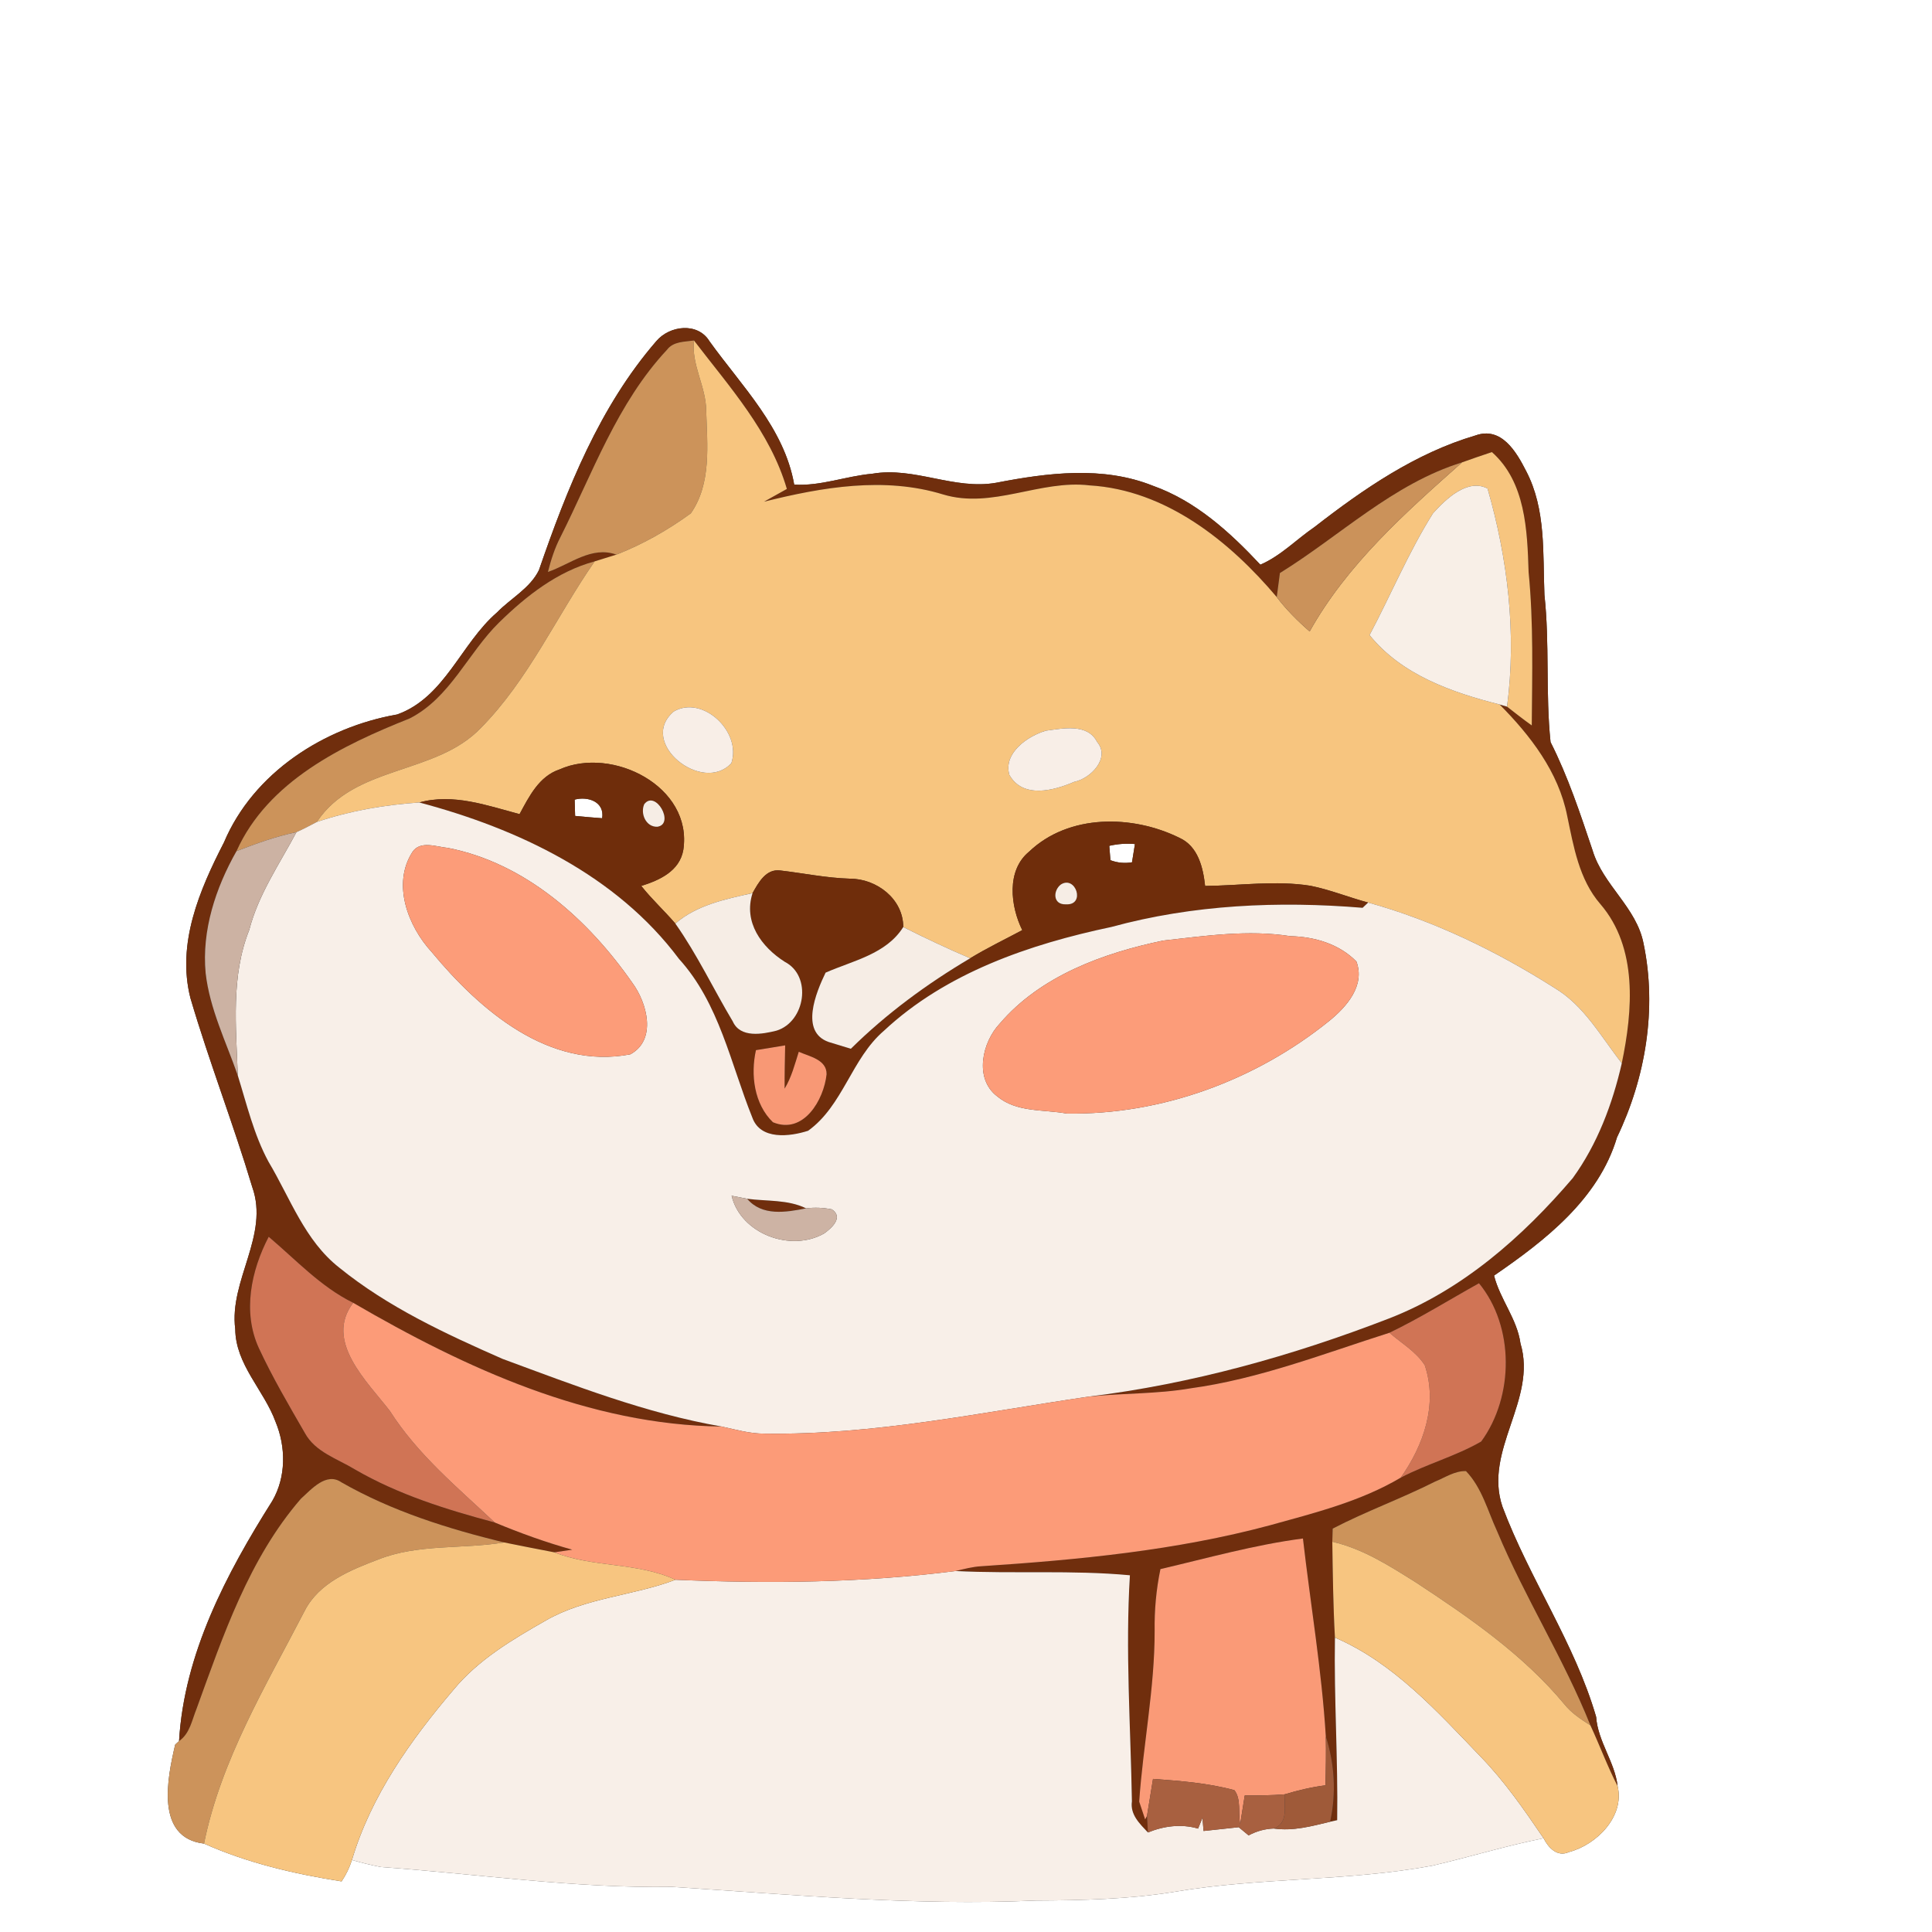 <?xml version="1.0" encoding="UTF-8" ?>
<!DOCTYPE svg PUBLIC "-//W3C//DTD SVG 1.1//EN" "http://www.w3.org/Graphics/SVG/1.1/DTD/svg11.dtd">
<svg width="250pt" height="250pt" viewBox="0 0 250 250" version="1.1" xmlns="http://www.w3.org/2000/svg">
<rect x="0" y="0" width="250" height="250" fill="#333333" stroke="none"/>
<g id="#ffffffff">
<path fill="#ffffff" opacity="1.00" d=" M 0.00 0.00 L 250.00 0.00 L 250.00 250.00 L 0.00 250.00 L 0.00 0.00 M 84.93 44.14 C 77.57 52.64 73.36 63.27 69.74 73.77 C 68.59 76.13 66.10 77.41 64.31 79.25 C 59.64 83.28 57.56 90.24 51.40 92.45 C 41.96 94.10 32.79 99.98 28.98 109.01 C 25.81 115.17 22.85 122.10 24.64 129.15 C 27.06 137.38 30.18 145.38 32.64 153.60 C 34.88 159.86 29.63 165.67 30.44 171.99 C 30.49 176.60 34.16 179.88 35.66 183.99 C 37.01 187.24 37.03 191.13 35.24 194.21 C 29.30 203.62 23.83 213.98 23.17 225.29 L 22.67 225.75 C 21.65 230.10 20.06 237.81 26.40 238.56 C 32.04 241.08 38.11 242.49 44.20 243.45 C 44.78 242.59 45.23 241.67 45.54 240.68 C 46.77 241.04 48.02 241.34 49.29 241.59 C 61.85 242.49 74.35 244.36 86.98 244.16 C 102.64 245.18 118.31 246.63 134.03 245.93 C 140.05 245.90 146.09 245.77 152.05 244.79 C 163.05 242.92 174.30 243.46 185.29 241.43 C 190.12 240.31 194.87 238.84 199.74 237.87 C 200.36 239.09 201.51 240.35 203.03 239.65 C 206.62 238.71 210.25 235.03 209.32 231.13 C 208.96 227.99 206.77 225.37 206.54 222.16 C 203.76 212.59 197.90 204.27 194.42 194.97 C 191.93 187.67 198.94 181.13 196.75 173.84 C 196.31 170.66 194.10 168.12 193.33 165.06 C 199.91 160.54 206.86 155.17 209.24 147.17 C 212.94 139.47 214.43 130.53 212.68 122.12 C 211.78 117.41 207.43 114.54 206.08 110.04 C 204.48 105.28 202.91 100.51 200.64 96.02 C 199.98 89.70 200.54 83.30 199.85 76.98 C 199.63 71.60 200.07 65.91 197.49 60.97 C 196.23 58.49 194.29 55.14 190.92 56.35 C 183.19 58.63 176.42 63.28 170.12 68.18 C 167.76 69.79 165.74 71.93 163.09 73.07 C 159.14 68.85 154.73 64.83 149.19 62.86 C 142.71 60.26 135.56 61.18 128.90 62.47 C 123.45 63.43 118.32 60.36 112.88 61.30 C 109.48 61.60 106.22 62.92 102.77 62.71 C 101.49 55.39 95.98 49.97 91.81 44.16 C 90.29 41.66 86.65 42.11 84.93 44.14 Z" />
<path fill="#ffffff" opacity="1.00" d=" M 74.36 103.47 C 76.07 103.01 78.26 103.74 77.92 105.88 C 76.75 105.79 75.58 105.70 74.42 105.58 C 74.40 105.06 74.38 104.00 74.36 103.47 Z" />
<path fill="#ffffff" opacity="1.00" d=" M 143.54 109.45 C 144.63 109.20 145.73 109.12 146.86 109.22 C 146.76 109.81 146.57 110.99 146.48 111.58 C 145.52 111.74 144.59 111.65 143.69 111.31 C 143.65 110.84 143.57 109.91 143.54 109.45 Z" />
</g>
<g id="#702e0dff">
<path fill="#702e0d" opacity="1.00" d=" M 84.93 44.14 C 86.65 42.11 90.29 41.66 91.81 44.16 C 95.98 49.97 101.49 55.39 102.77 62.71 C 106.22 62.92 109.48 61.60 112.88 61.30 C 118.32 60.36 123.45 63.43 128.90 62.47 C 135.56 61.18 142.71 60.26 149.19 62.86 C 154.73 64.83 159.14 68.85 163.09 73.07 C 165.74 71.93 167.76 69.79 170.12 68.18 C 176.42 63.28 183.19 58.63 190.92 56.35 C 194.29 55.14 196.23 58.49 197.49 60.97 C 200.07 65.91 199.63 71.60 199.85 76.98 C 200.54 83.30 199.98 89.70 200.64 96.02 C 202.91 100.51 204.48 105.28 206.08 110.04 C 207.43 114.54 211.78 117.41 212.68 122.12 C 214.43 130.53 212.94 139.47 209.24 147.17 C 206.86 155.17 199.91 160.54 193.33 165.06 C 194.10 168.12 196.31 170.66 196.75 173.84 C 198.94 181.13 191.93 187.67 194.42 194.97 C 197.90 204.27 203.76 212.59 206.54 222.16 C 206.77 225.37 208.96 227.99 209.32 231.13 C 208.00 228.57 207.01 225.86 205.80 223.26 C 202.35 214.63 197.32 206.73 193.73 198.15 C 192.51 195.51 191.77 192.52 189.70 190.36 C 188.25 190.31 186.98 191.20 185.69 191.72 C 181.35 193.91 176.76 195.56 172.45 197.80 C 172.43 198.22 172.41 199.08 172.40 199.50 C 172.46 203.63 172.51 207.77 172.74 211.90 C 172.61 219.78 173.15 227.65 173.03 235.53 L 172.12 235.73 C 172.93 232.06 172.70 228.25 171.56 224.68 C 171.03 216.10 169.58 207.61 168.60 199.08 C 162.36 199.89 156.28 201.61 150.16 203.04 C 149.61 205.68 149.37 208.36 149.41 211.05 C 149.42 218.46 147.92 225.76 147.41 233.13 L 148.18 235.43 C 148.24 235.31 148.36 235.09 148.42 234.98 C 148.45 235.51 148.51 236.59 148.54 237.12 C 147.47 235.98 146.22 234.81 146.47 233.09 C 146.30 223.33 145.61 213.58 146.21 203.84 C 138.72 203.14 131.17 203.67 123.65 203.29 C 124.75 203.03 125.85 202.73 126.99 202.67 C 139.55 201.84 152.17 200.64 164.37 197.36 C 170.14 195.76 176.05 194.29 181.25 191.21 C 184.62 189.44 188.36 188.44 191.67 186.53 C 195.93 180.69 195.98 171.65 191.38 166.05 C 187.52 168.20 183.77 170.54 179.79 172.46 C 171.30 175.16 162.92 178.44 154.05 179.65 C 149.70 180.40 145.27 180.26 140.89 180.72 C 154.20 179.08 167.22 175.45 179.71 170.62 C 189.19 166.95 196.99 160.09 203.51 152.45 C 206.70 148.06 208.66 142.84 209.86 137.58 C 211.28 130.77 211.95 122.64 207.09 116.99 C 204.32 113.79 203.63 109.55 202.79 105.55 C 201.67 99.89 198.02 95.16 194.05 91.16 L 195.01 91.44 C 196.06 92.26 197.11 93.09 198.21 93.87 C 198.26 87.25 198.45 80.62 197.80 74.02 C 197.63 68.63 197.41 62.36 193.05 58.50 C 191.76 58.94 190.47 59.36 189.19 59.83 C 180.25 62.60 173.43 69.32 165.62 74.15 C 165.48 75.19 165.34 76.22 165.21 77.26 C 159.09 70.01 150.85 63.40 141.00 62.81 C 134.57 62.04 128.42 65.91 122.03 63.98 C 114.43 61.65 106.39 63.04 98.86 64.92 C 99.84 64.37 100.83 63.82 101.82 63.27 C 99.66 55.86 94.38 50.05 89.80 44.06 C 88.58 44.24 87.13 44.16 86.30 45.27 C 79.85 52.17 76.68 61.24 72.50 69.54 C 71.77 70.95 71.29 72.47 70.90 74.01 C 73.78 73.02 76.56 70.61 79.76 71.77 C 79.05 71.99 77.65 72.42 76.95 72.64 C 72.13 73.94 68.11 77.10 64.60 80.53 C 60.54 84.50 58.27 90.29 53.00 92.97 C 44.28 96.44 34.66 101.09 30.60 110.14 C 27.90 114.90 26.09 120.40 26.61 125.92 C 27.14 130.57 29.25 134.80 30.77 139.17 C 31.94 142.93 32.85 146.83 34.74 150.32 C 37.56 155.04 39.43 160.53 43.91 164.04 C 50.20 169.14 57.66 172.60 65.03 175.84 C 74.30 179.26 83.59 182.89 93.37 184.59 C 76.26 184.40 60.22 177.04 45.70 168.58 C 41.49 166.51 38.30 163.02 34.77 160.04 C 32.49 164.41 31.36 169.78 33.49 174.43 C 35.25 178.22 37.37 181.83 39.46 185.45 C 40.81 187.91 43.66 188.76 45.92 190.14 C 51.54 193.40 57.77 195.34 64.02 197.01 C 67.29 198.37 70.63 199.58 74.05 200.53 C 73.47 200.61 72.31 200.79 71.73 200.87 C 69.55 200.45 67.38 200.03 65.22 199.59 C 57.94 197.81 50.72 195.55 44.18 191.81 C 42.23 190.45 40.30 192.71 38.94 193.93 C 32.22 201.69 28.88 211.62 25.43 221.12 C 24.84 222.57 24.57 224.33 23.17 225.29 C 23.83 213.98 29.30 203.62 35.24 194.21 C 37.03 191.13 37.01 187.24 35.66 183.99 C 34.16 179.88 30.49 176.60 30.44 171.99 C 29.63 165.67 34.88 159.86 32.64 153.60 C 30.18 145.38 27.06 137.38 24.64 129.15 C 22.85 122.10 25.81 115.17 28.98 109.01 C 32.79 99.98 41.96 94.10 51.40 92.45 C 57.56 90.24 59.64 83.28 64.31 79.25 C 66.10 77.41 68.59 76.13 69.74 73.77 C 73.36 63.27 77.57 52.64 84.93 44.14 Z" />
<path fill="#702e0d" opacity="1.00" d=" M 96.68 155.12 C 99.21 155.46 101.96 155.20 104.31 156.36 C 101.72 156.87 98.61 157.41 96.68 155.12 Z" />
</g>
<g id="#cc935aff">
<path fill="#cc935a" opacity="1.00" d=" M 86.30 45.27 C 87.13 44.16 88.58 44.24 89.80 44.06 C 89.44 47.19 91.35 50.00 91.38 53.10 C 91.51 57.56 92.09 62.56 89.39 66.43 C 86.43 68.59 83.17 70.44 79.76 71.77 C 76.56 70.61 73.78 73.02 70.90 74.01 C 71.29 72.47 71.77 70.95 72.50 69.54 C 76.68 61.24 79.85 52.17 86.30 45.27 Z" />
<path fill="#cc935a" opacity="1.00" d=" M 64.60 80.53 C 68.11 77.10 72.13 73.94 76.95 72.64 C 71.99 79.78 68.40 87.93 62.24 94.18 C 56.37 100.33 45.93 98.94 41.00 106.36 C 40.13 106.82 39.26 107.28 38.36 107.68 C 35.69 108.23 33.13 109.16 30.60 110.14 C 34.66 101.09 44.28 96.44 53.00 92.97 C 58.27 90.29 60.54 84.50 64.60 80.53 Z" />
<path fill="#cc935a" opacity="1.00" d=" M 185.69 191.72 C 186.98 191.20 188.25 190.31 189.70 190.36 C 191.77 192.52 192.51 195.51 193.73 198.15 C 197.32 206.73 202.35 214.63 205.80 223.26 C 204.58 222.48 203.35 221.68 202.44 220.54 C 197.11 214.12 190.16 209.33 183.24 204.78 C 179.83 202.64 176.38 200.41 172.40 199.50 C 172.41 199.08 172.43 198.22 172.45 197.80 C 176.76 195.56 181.35 193.91 185.69 191.72 Z" />
</g>
<g id="#f7c57fff">
<path fill="#f7c57f" opacity="1.00" d=" M 91.38 53.10 C 91.35 50.00 89.44 47.19 89.80 44.06 C 94.38 50.05 99.66 55.86 101.82 63.27 C 100.83 63.82 99.84 64.37 98.86 64.92 C 106.39 63.04 114.43 61.65 122.03 63.98 C 128.42 65.91 134.57 62.04 141.00 62.81 C 150.85 63.40 159.09 70.01 165.21 77.26 C 166.45 78.90 167.92 80.36 169.47 81.71 C 174.30 73.05 181.86 66.33 189.19 59.83 C 190.47 59.36 191.76 58.94 193.05 58.50 C 197.41 62.36 197.63 68.63 197.80 74.02 C 198.45 80.62 198.26 87.25 198.21 93.87 C 197.11 93.09 196.06 92.26 195.01 91.44 C 196.26 82.02 195.11 72.30 192.49 63.22 C 189.90 61.86 187.09 64.58 185.43 66.42 C 182.28 71.43 179.99 76.95 177.22 82.18 C 181.38 87.33 187.84 89.59 194.05 91.16 C 198.02 95.16 201.67 99.89 202.79 105.55 C 203.63 109.55 204.32 113.79 207.09 116.99 C 211.95 122.64 211.28 130.77 209.86 137.58 C 207.16 134.14 204.99 130.11 201.11 127.81 C 193.66 123.08 185.56 119.15 177.04 116.79 C 174.54 116.12 172.12 115.13 169.58 114.62 C 165.06 113.90 160.48 114.60 155.94 114.64 C 155.68 112.25 155.03 109.50 152.61 108.41 C 146.55 105.42 138.31 105.30 133.17 110.20 C 130.20 112.63 130.75 117.26 132.28 120.36 C 130.03 121.56 127.72 122.67 125.54 124.00 C 122.61 122.75 119.73 121.39 116.88 119.96 C 116.88 116.31 113.43 113.69 109.96 113.70 C 106.93 113.61 103.97 112.99 100.97 112.64 C 99.12 112.39 98.14 114.22 97.38 115.57 C 93.90 116.34 90.16 117.10 87.39 119.51 C 85.97 117.85 84.34 116.36 82.98 114.64 C 85.34 113.90 87.94 112.73 88.42 109.98 C 89.67 101.75 79.20 96.53 72.41 99.56 C 69.75 100.45 68.47 103.06 67.23 105.35 C 63.03 104.23 58.63 102.63 54.26 103.84 C 49.76 104.15 45.29 104.91 41.00 106.36 C 45.93 98.94 56.37 100.33 62.24 94.18 C 68.40 87.93 71.99 79.78 76.95 72.64 C 77.65 72.42 79.05 71.99 79.76 71.77 C 83.17 70.44 86.43 68.59 89.39 66.43 C 92.09 62.56 91.51 57.56 91.38 53.10 M 87.19 92.06 C 82.44 96.09 90.91 102.82 94.64 98.75 C 96.00 94.70 90.94 89.90 87.19 92.06 M 135.34 94.55 C 132.97 95.25 129.80 97.44 130.61 100.27 C 132.36 103.37 136.34 102.32 139.00 101.17 C 141.12 100.76 143.73 98.08 141.96 96.00 C 140.73 93.57 137.53 94.26 135.34 94.55 Z" />
</g>
<g id="#cb925aff">
<path fill="#cb925a" opacity="1.00" d=" M 165.62 74.15 C 173.43 69.32 180.25 62.60 189.19 59.83 C 181.86 66.33 174.30 73.05 169.47 81.71 C 167.92 80.36 166.45 78.90 165.21 77.26 C 165.34 76.22 165.48 75.19 165.62 74.15 Z" />
</g>
<g id="#f8efe7ff">
<path fill="#f8efe7" opacity="1.00" d=" M 185.43 66.42 C 187.09 64.58 189.90 61.86 192.49 63.22 C 195.11 72.30 196.26 82.02 195.01 91.44 L 194.05 91.16 C 187.84 89.59 181.38 87.33 177.22 82.18 C 179.99 76.95 182.28 71.43 185.43 66.42 Z" />
</g>
<g id="#f8eee7ff">
<path fill="#f8eee7" opacity="1.00" d=" M 87.19 92.06 C 90.94 89.90 96.00 94.70 94.64 98.75 C 90.91 102.82 82.44 96.09 87.19 92.06 Z" />
<path fill="#f8eee7" opacity="1.00" d=" M 135.34 94.55 C 137.53 94.26 140.73 93.57 141.96 96.00 C 143.73 98.08 141.12 100.76 139.00 101.17 C 136.34 102.32 132.36 103.37 130.61 100.27 C 129.80 97.44 132.97 95.25 135.34 94.55 Z" />
</g>
<g id="#6f2d0bff">
<path fill="#6f2d0b" opacity="1.00" d=" M 72.41 99.56 C 79.20 96.53 89.67 101.75 88.42 109.98 C 87.94 112.73 85.34 113.90 82.98 114.64 C 84.34 116.36 85.97 117.85 87.39 119.51 C 90.22 123.52 92.31 127.97 94.82 132.17 C 95.79 134.35 98.65 133.83 100.50 133.36 C 104.20 132.20 105.12 126.30 101.55 124.46 C 98.54 122.54 96.17 119.33 97.38 115.57 C 98.14 114.22 99.12 112.39 100.97 112.64 C 103.97 112.99 106.93 113.61 109.96 113.70 C 113.43 113.69 116.88 116.31 116.88 119.96 C 114.68 123.47 110.37 124.30 106.83 125.86 C 105.58 128.45 103.49 133.51 107.22 134.83 C 107.94 135.05 109.38 135.49 110.10 135.71 C 114.72 131.15 119.96 127.30 125.54 124.00 C 127.72 122.67 130.03 121.56 132.28 120.36 C 130.75 117.26 130.20 112.63 133.17 110.20 C 138.31 105.30 146.55 105.42 152.61 108.41 C 155.03 109.50 155.68 112.25 155.94 114.64 C 160.48 114.60 165.06 113.90 169.58 114.62 C 172.12 115.13 174.54 116.12 177.04 116.79 L 176.32 117.47 C 165.44 116.57 154.37 117.06 143.81 119.95 C 133.23 122.18 122.41 125.88 114.38 133.38 C 110.18 136.98 109.10 143.06 104.57 146.32 C 102.21 147.08 98.40 147.56 97.35 144.61 C 94.54 137.64 93.08 129.82 87.86 124.08 C 79.78 113.25 67.03 107.23 54.26 103.84 C 58.63 102.63 63.03 104.23 67.23 105.35 C 68.47 103.06 69.75 100.45 72.41 99.56 M 74.36 103.47 C 74.38 104.00 74.40 105.06 74.42 105.58 C 75.58 105.70 76.75 105.79 77.92 105.88 C 78.26 103.74 76.07 103.01 74.36 103.47 M 83.36 104.07 C 82.83 105.29 83.59 107.04 85.06 106.98 C 87.37 106.64 84.82 102.12 83.36 104.07 M 143.54 109.45 C 143.57 109.91 143.65 110.84 143.69 111.31 C 144.59 111.65 145.52 111.74 146.48 111.58 C 146.57 110.99 146.76 109.81 146.86 109.22 C 145.73 109.12 144.63 109.20 143.54 109.45 M 137.28 114.45 C 136.24 115.24 136.22 117.10 137.95 117.02 C 140.50 117.15 139.20 113.24 137.28 114.45 M 97.82 135.89 C 97.11 139.07 97.58 142.87 100.02 145.22 C 103.98 146.86 106.61 142.32 106.96 139.01 C 106.99 137.10 104.73 136.71 103.36 136.10 C 102.85 137.72 102.42 139.40 101.53 140.87 C 101.52 139.00 101.56 137.13 101.60 135.27 C 100.65 135.42 98.76 135.73 97.82 135.89 Z" />
</g>
<g id="#f8efe8ff">
<path fill="#f8efe8" opacity="1.00" d=" M 41.00 106.36 C 45.29 104.91 49.76 104.15 54.26 103.84 C 67.03 107.23 79.78 113.25 87.86 124.08 C 93.08 129.82 94.54 137.64 97.35 144.61 C 98.40 147.56 102.21 147.08 104.57 146.32 C 109.10 143.06 110.18 136.98 114.38 133.38 C 122.41 125.88 133.23 122.18 143.81 119.95 C 154.37 117.06 165.44 116.57 176.32 117.47 L 177.04 116.79 C 185.56 119.15 193.66 123.08 201.11 127.81 C 204.99 130.11 207.16 134.14 209.86 137.58 C 208.66 142.84 206.70 148.06 203.51 152.45 C 196.99 160.09 189.19 166.95 179.71 170.62 C 167.22 175.45 154.20 179.08 140.89 180.72 C 126.97 182.76 113.09 185.72 98.95 185.51 C 97.05 185.53 95.21 184.99 93.37 184.59 C 83.59 182.89 74.30 179.26 65.03 175.84 C 57.66 172.60 50.20 169.14 43.91 164.04 C 39.43 160.53 37.56 155.04 34.74 150.32 C 32.85 146.83 31.94 142.93 30.77 139.17 C 30.55 132.88 29.86 126.34 32.25 120.34 C 33.44 115.73 36.16 111.82 38.36 107.68 C 39.26 107.28 40.13 106.82 41.00 106.36 M 53.36 110.26 C 50.71 114.38 52.78 119.84 55.85 123.18 C 62.09 130.71 71.01 138.45 81.56 136.43 C 85.03 134.56 83.73 129.76 81.83 127.19 C 76.14 119.01 68.00 111.68 57.96 109.72 C 56.50 109.59 54.37 108.71 53.36 110.26 M 150.51 121.71 C 142.78 123.32 134.66 126.27 129.39 132.43 C 127.08 134.86 126.03 139.58 129.03 141.86 C 131.55 143.97 135.00 143.54 138.03 144.09 C 150.29 144.29 162.48 139.79 172.00 132.11 C 174.24 130.29 176.68 127.54 175.52 124.42 C 173.29 122.14 170.10 121.21 166.97 121.14 C 161.49 120.28 155.97 121.10 150.51 121.71 M 94.67 154.73 C 95.85 159.66 102.32 162.07 106.64 159.61 C 107.61 158.92 109.19 157.52 107.64 156.49 C 106.53 156.27 105.43 156.22 104.31 156.36 C 101.96 155.20 99.21 155.46 96.68 155.12 C 96.18 155.02 95.17 154.83 94.67 154.73 Z" />
<path fill="#f8efe8" opacity="1.00" d=" M 87.41 204.42 C 99.49 204.94 111.63 204.82 123.65 203.29 C 131.17 203.67 138.72 203.14 146.21 203.84 C 145.61 213.58 146.30 223.33 146.47 233.09 C 146.22 234.81 147.47 235.98 148.54 237.12 C 150.60 236.28 152.86 235.98 155.03 236.62 C 155.17 236.27 155.46 235.57 155.60 235.23 C 155.64 235.65 155.71 236.50 155.74 236.93 C 157.26 236.76 158.77 236.60 160.29 236.44 C 160.61 236.70 161.25 237.24 161.57 237.50 C 162.59 236.95 163.67 236.65 164.83 236.61 C 167.33 236.97 169.72 236.31 172.12 235.73 L 173.03 235.53 C 173.15 227.65 172.61 219.78 172.74 211.90 C 180.37 215.19 185.98 221.48 191.62 227.34 C 194.71 230.53 197.25 234.20 199.74 237.87 C 194.87 238.84 190.12 240.31 185.29 241.43 C 174.30 243.46 163.05 242.92 152.05 244.79 C 146.09 245.77 140.05 245.90 134.03 245.93 C 118.31 246.63 102.64 245.18 86.98 244.16 C 74.35 244.36 61.85 242.49 49.29 241.59 C 48.02 241.34 46.77 241.04 45.54 240.68 C 48.00 232.40 53.12 225.19 58.66 218.68 C 61.88 214.77 66.29 212.16 70.63 209.69 C 75.80 206.72 81.91 206.50 87.41 204.42 Z" />
</g>
<g id="#f6ede5ff">
<path fill="#f6ede5" opacity="1.00" d=" M 83.36 104.07 C 84.82 102.12 87.37 106.64 85.06 106.98 C 83.59 107.04 82.83 105.29 83.36 104.07 Z" />
<path fill="#f6ede5" opacity="1.00" d=" M 137.28 114.45 C 139.20 113.24 140.50 117.15 137.95 117.02 C 136.22 117.10 136.24 115.24 137.28 114.45 Z" />
<path fill="#f6ede5" opacity="1.00" d=" M 87.39 119.51 C 90.16 117.10 93.90 116.34 97.38 115.57 C 96.17 119.33 98.54 122.54 101.55 124.46 C 105.12 126.30 104.20 132.20 100.50 133.36 C 98.65 133.83 95.79 134.35 94.82 132.17 C 92.31 127.97 90.22 123.52 87.39 119.51 Z" />
<path fill="#f6ede5" opacity="1.00" d=" M 116.88 119.96 C 119.73 121.39 122.61 122.75 125.54 124.00 C 119.96 127.30 114.72 131.15 110.10 135.71 C 109.38 135.49 107.94 135.05 107.22 134.83 C 103.49 133.51 105.58 128.45 106.83 125.86 C 110.37 124.30 114.68 123.47 116.88 119.96 Z" />
</g>
<g id="#ccb2a3ff">
<path fill="#ccb2a3" opacity="1.00" d=" M 30.60 110.14 C 33.13 109.16 35.69 108.23 38.36 107.68 C 36.16 111.82 33.44 115.73 32.25 120.34 C 29.86 126.34 30.55 132.88 30.77 139.17 C 29.25 134.80 27.14 130.57 26.61 125.92 C 26.09 120.40 27.90 114.90 30.60 110.14 Z" />
</g>
<g id="#fc9c79ff">
<path fill="#fc9c79" opacity="1.00" d=" M 53.36 110.26 C 54.37 108.71 56.50 109.59 57.96 109.72 C 68.00 111.68 76.14 119.01 81.83 127.19 C 83.73 129.76 85.03 134.56 81.56 136.43 C 71.01 138.45 62.09 130.71 55.85 123.18 C 52.78 119.84 50.71 114.38 53.36 110.26 Z" />
<path fill="#fc9c79" opacity="1.00" d=" M 150.51 121.71 C 155.97 121.10 161.49 120.28 166.97 121.14 C 170.10 121.21 173.29 122.14 175.52 124.42 C 176.68 127.54 174.24 130.29 172.00 132.11 C 162.48 139.79 150.29 144.29 138.03 144.09 C 135.00 143.54 131.55 143.97 129.03 141.86 C 126.03 139.58 127.08 134.86 129.39 132.43 C 134.66 126.27 142.78 123.32 150.51 121.71 Z" />
</g>
<g id="#f89875ff">
<path fill="#f89875" opacity="1.00" d=" M 97.82 135.89 C 98.76 135.73 100.65 135.42 101.60 135.27 C 101.56 137.13 101.52 139.00 101.53 140.87 C 102.42 139.40 102.85 137.72 103.36 136.10 C 104.73 136.71 106.99 137.10 106.96 139.01 C 106.61 142.32 103.98 146.86 100.02 145.22 C 97.58 142.87 97.11 139.07 97.82 135.89 Z" />
</g>
<g id="#cdb3a4ff">
<path fill="#cdb3a4" opacity="1.00" d=" M 94.67 154.73 C 95.17 154.83 96.18 155.02 96.68 155.12 C 98.61 157.41 101.72 156.87 104.31 156.36 C 105.43 156.22 106.53 156.27 107.64 156.49 C 109.19 157.52 107.61 158.92 106.64 159.61 C 102.32 162.07 95.85 159.66 94.67 154.73 Z" />
</g>
<g id="#d07455ff">
<path fill="#d07455" opacity="1.00" d=" M 33.49 174.43 C 31.36 169.78 32.49 164.41 34.77 160.04 C 38.30 163.02 41.49 166.51 45.70 168.58 C 41.91 173.56 47.53 178.78 50.45 182.58 C 54.05 188.23 59.20 192.48 64.02 197.01 C 57.77 195.34 51.54 193.40 45.92 190.14 C 43.66 188.76 40.81 187.91 39.46 185.45 C 37.37 181.83 35.25 178.22 33.49 174.43 Z" />
<path fill="#d07455" opacity="1.00" d=" M 191.38 166.05 C 195.98 171.65 195.93 180.69 191.67 186.53 C 188.36 188.44 184.62 189.44 181.25 191.21 C 184.21 187.04 186.08 181.70 184.36 176.65 C 183.23 174.89 181.34 173.81 179.79 172.46 C 183.77 170.54 187.52 168.20 191.38 166.05 Z" />
</g>
<g id="#fc9b78ff">
<path fill="#fc9b78" opacity="1.00" d=" M 50.45 182.58 C 47.53 178.78 41.91 173.56 45.70 168.58 C 60.22 177.04 76.26 184.40 93.37 184.59 C 95.21 184.99 97.05 185.53 98.95 185.51 C 113.09 185.72 126.97 182.76 140.89 180.72 C 145.27 180.26 149.70 180.40 154.05 179.65 C 162.92 178.44 171.30 175.16 179.79 172.46 C 181.34 173.81 183.23 174.89 184.36 176.65 C 186.08 181.70 184.21 187.04 181.25 191.21 C 176.05 194.29 170.14 195.76 164.37 197.36 C 152.17 200.64 139.55 201.84 126.99 202.67 C 125.85 202.73 124.75 203.03 123.65 203.29 C 111.63 204.82 99.49 204.94 87.41 204.42 C 82.43 202.12 76.74 202.87 71.73 200.87 C 72.31 200.79 73.47 200.61 74.05 200.53 C 70.63 199.58 67.29 198.37 64.02 197.01 C 59.20 192.48 54.05 188.23 50.45 182.58 Z" />
</g>
<g id="#cc935bff">
<path fill="#cc935b" opacity="1.00" d=" M 38.94 193.93 C 40.30 192.71 42.23 190.45 44.18 191.81 C 50.72 195.55 57.94 197.81 65.22 199.59 C 59.80 200.49 54.10 199.74 48.91 201.81 C 45.32 203.18 41.33 204.78 39.45 208.39 C 34.42 218.12 28.60 227.69 26.40 238.56 C 20.06 237.81 21.65 230.10 22.67 225.75 L 23.17 225.29 C 24.57 224.33 24.84 222.57 25.43 221.12 C 28.88 211.62 32.22 201.69 38.94 193.93 Z" />
</g>
<g id="#fa9a77ff">
<path fill="#fa9a77" opacity="1.00" d=" M 150.16 203.04 C 156.28 201.61 162.36 199.89 168.60 199.08 C 169.58 207.61 171.03 216.10 171.56 224.68 C 171.60 226.79 171.57 228.91 171.51 231.02 C 169.71 231.25 167.95 231.67 166.22 232.19 C 164.50 232.33 162.79 232.33 161.07 232.33 C 160.87 233.56 160.67 234.79 160.48 236.03 C 160.18 234.60 160.65 232.85 159.73 231.65 C 156.30 230.72 152.73 230.45 149.20 230.19 C 148.94 231.79 148.68 233.38 148.42 234.98 C 148.36 235.09 148.24 235.31 148.18 235.43 L 147.41 233.13 C 147.92 225.76 149.42 218.46 149.41 211.05 C 149.37 208.36 149.61 205.68 150.16 203.04 Z" />
</g>
<g id="#f7c580ff">
<path fill="#f7c580" opacity="1.00" d=" M 48.91 201.81 C 54.10 199.74 59.80 200.49 65.22 199.59 C 67.38 200.03 69.55 200.45 71.73 200.87 C 76.74 202.87 82.43 202.12 87.41 204.42 C 81.91 206.50 75.80 206.72 70.63 209.69 C 66.29 212.16 61.88 214.77 58.66 218.68 C 53.12 225.19 48.00 232.40 45.54 240.68 C 45.23 241.67 44.78 242.59 44.20 243.45 C 38.11 242.49 32.04 241.08 26.40 238.56 C 28.60 227.69 34.42 218.12 39.45 208.39 C 41.33 204.78 45.32 203.18 48.91 201.81 Z" />
<path fill="#f7c580" opacity="1.00" d=" M 172.40 199.50 C 176.38 200.41 179.83 202.64 183.24 204.78 C 190.16 209.33 197.11 214.12 202.44 220.54 C 203.35 221.68 204.58 222.48 205.80 223.26 C 207.01 225.86 208.00 228.57 209.32 231.13 C 210.25 235.03 206.62 238.71 203.03 239.65 C 201.51 240.35 200.36 239.09 199.74 237.87 C 197.25 234.20 194.71 230.53 191.62 227.34 C 185.98 221.48 180.37 215.19 172.74 211.90 C 172.51 207.77 172.46 203.63 172.40 199.50 Z" />
</g>
<g id="#9f5a39ff">
<path fill="#9f5a39" opacity="1.00" d=" M 171.56 224.68 C 172.70 228.25 172.93 232.06 172.12 235.73 C 169.72 236.31 167.33 236.97 164.83 236.61 C 166.73 235.91 166.18 233.75 166.22 232.19 C 167.95 231.67 169.71 231.25 171.51 231.02 C 171.57 228.91 171.60 226.79 171.56 224.68 Z" />
</g>
<g id="#a86040ff">
<path fill="#a86040" opacity="1.00" d=" M 149.20 230.19 C 152.73 230.45 156.30 230.72 159.73 231.65 C 160.65 232.85 160.18 234.60 160.48 236.03 C 160.67 234.79 160.87 233.56 161.07 232.33 C 162.79 232.33 164.50 232.33 166.22 232.19 C 166.18 233.75 166.73 235.91 164.83 236.61 C 163.67 236.65 162.59 236.95 161.57 237.50 C 161.25 237.24 160.61 236.70 160.29 236.44 C 158.77 236.60 157.26 236.76 155.74 236.93 C 155.71 236.50 155.64 235.65 155.60 235.23 C 155.46 235.57 155.17 236.27 155.03 236.62 C 152.86 235.98 150.60 236.28 148.54 237.12 C 148.51 236.59 148.45 235.51 148.42 234.98 C 148.68 233.38 148.94 231.79 149.20 230.19 Z" />
</g>
</svg>
